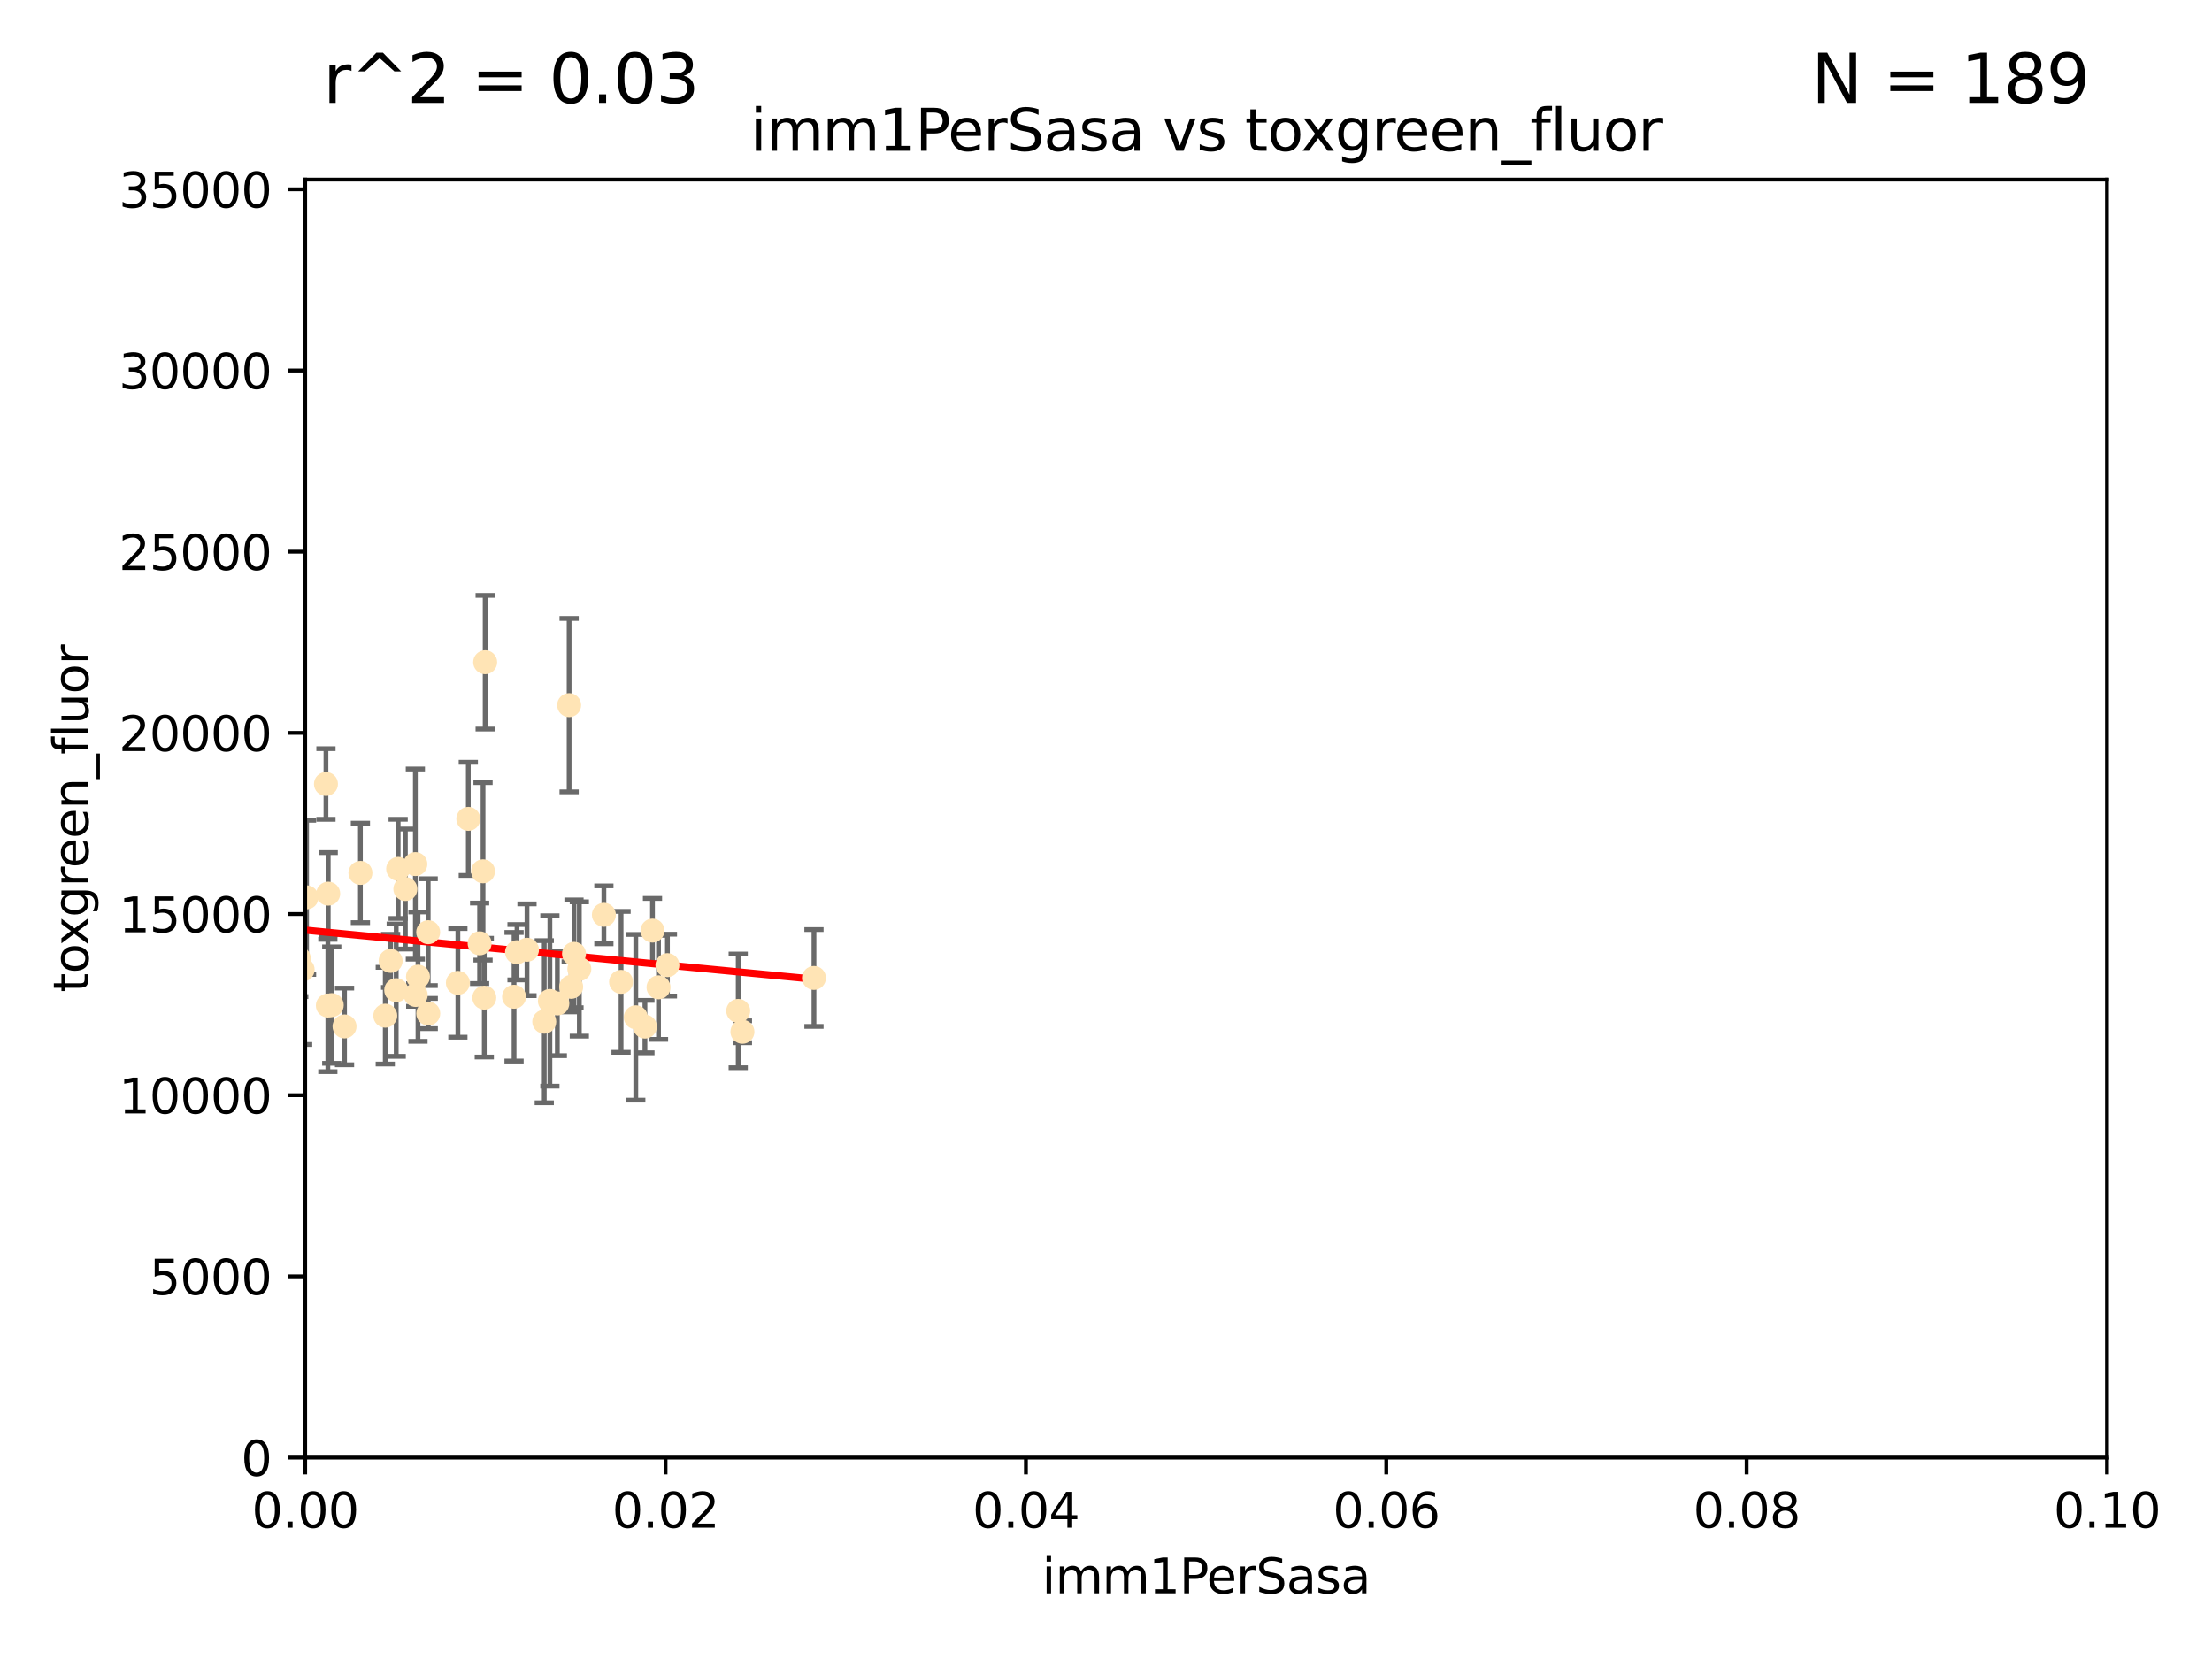 <?xml version="1.0" encoding="utf-8" standalone="no"?>
<!DOCTYPE svg PUBLIC "-//W3C//DTD SVG 1.1//EN"
  "http://www.w3.org/Graphics/SVG/1.1/DTD/svg11.dtd">
<svg xmlns:xlink="http://www.w3.org/1999/xlink" width="460.8pt" height="345.6pt" viewBox="0 0 460.8 345.6" xmlns="http://www.w3.org/2000/svg" version="1.1">
 <defs>
  <style type="text/css">*{stroke-linejoin: round; stroke-linecap: butt}</style>
 </defs>
 <g id="figure_1">
  <g id="patch_1">
   <path d="M 0 345.6 
L 460.8 345.6 
L 460.8 0 
L 0 0 
z
" style="fill: #ffffff"/>
  </g>
  <g id="axes_1">
   <g id="patch_2">
    <path d="M 63.571 303.64 
L 438.93 303.64 
L 438.93 37.411 
L 63.571 37.411 
z
" style="fill: #ffffff"/>
   </g>
   <g id="PathCollection_1">
    <defs>
     <path id="m3c401c4bf5" d="M 0 1.118 
C 0.297 1.118 0.581 1 0.791 0.791 
C 1 0.581 1.118 0.297 1.118 0 
C 1.118 -0.297 1 -0.581 0.791 -0.791 
C 0.581 -1 0.297 -1.118 0 -1.118 
C -0.297 -1.118 -0.581 -1 -0.791 -0.791 
C -1 -0.581 -1.118 -0.297 -1.118 0 
C -1.118 0.297 -1 0.581 -0.791 0.791 
C -0.581 1 -0.297 1.118 0 1.118 
z
" style="stroke: #ffe4b5"/>
    </defs>
    <g clip-path="url(#pcbbac64fc6)">
     <use xlink:href="#m3c401c4bf5" x="57.015" y="156.837" style="fill: #ffe4b5; stroke: #ffe4b5"/>
     <use xlink:href="#m3c401c4bf5" x="71.772" y="213.825" style="fill: #ffe4b5; stroke: #ffe4b5"/>
     <use xlink:href="#m3c401c4bf5" x="40.517" y="188.351" style="fill: #ffe4b5; stroke: #ffe4b5"/>
     <use xlink:href="#m3c401c4bf5" x="54.785" y="171.695" style="fill: #ffe4b5; stroke: #ffe4b5"/>
     <use xlink:href="#m3c401c4bf5" x="53.188" y="211.132" style="fill: #ffe4b5; stroke: #ffe4b5"/>
     <use xlink:href="#m3c401c4bf5" x="75.079" y="181.843" style="fill: #ffe4b5; stroke: #ffe4b5"/>
     <use xlink:href="#m3c401c4bf5" x="62.236" y="199.622" style="fill: #ffe4b5; stroke: #ffe4b5"/>
     <use xlink:href="#m3c401c4bf5" x="52.332" y="210.759" style="fill: #ffe4b5; stroke: #ffe4b5"/>
     <use xlink:href="#m3c401c4bf5" x="82.94" y="181.005" style="fill: #ffe4b5; stroke: #ffe4b5"/>
     <use xlink:href="#m3c401c4bf5" x="67.9" y="163.323" style="fill: #ffe4b5; stroke: #ffe4b5"/>
     <use xlink:href="#m3c401c4bf5" x="81.373" y="200.169" style="fill: #ffe4b5; stroke: #ffe4b5"/>
     <use xlink:href="#m3c401c4bf5" x="89.197" y="194.192" style="fill: #ffe4b5; stroke: #ffe4b5"/>
     <use xlink:href="#m3c401c4bf5" x="63.044" y="201.987" style="fill: #ffe4b5; stroke: #ffe4b5"/>
     <use xlink:href="#m3c401c4bf5" x="63.861" y="186.933" style="fill: #ffe4b5; stroke: #ffe4b5"/>
     <use xlink:href="#m3c401c4bf5" x="89.212" y="211.135" style="fill: #ffe4b5; stroke: #ffe4b5"/>
     <use xlink:href="#m3c401c4bf5" x="68.371" y="186.164" style="fill: #ffe4b5; stroke: #ffe4b5"/>
     <use xlink:href="#m3c401c4bf5" x="118.558" y="146.893" style="fill: #ffe4b5; stroke: #ffe4b5"/>
     <use xlink:href="#m3c401c4bf5" x="99.911" y="196.509" style="fill: #ffe4b5; stroke: #ffe4b5"/>
     <use xlink:href="#m3c401c4bf5" x="100.885" y="207.828" style="fill: #ffe4b5; stroke: #ffe4b5"/>
     <use xlink:href="#m3c401c4bf5" x="135.925" y="193.861" style="fill: #ffe4b5; stroke: #ffe4b5"/>
     <use xlink:href="#m3c401c4bf5" x="86.601" y="207.271" style="fill: #ffe4b5; stroke: #ffe4b5"/>
     <use xlink:href="#m3c401c4bf5" x="120.685" y="201.857" style="fill: #ffe4b5; stroke: #ffe4b5"/>
     <use xlink:href="#m3c401c4bf5" x="87.071" y="203.455" style="fill: #ffe4b5; stroke: #ffe4b5"/>
     <use xlink:href="#m3c401c4bf5" x="84.442" y="185.203" style="fill: #ffe4b5; stroke: #ffe4b5"/>
     <use xlink:href="#m3c401c4bf5" x="107.703" y="198.363" style="fill: #ffe4b5; stroke: #ffe4b5"/>
     <use xlink:href="#m3c401c4bf5" x="80.257" y="211.585" style="fill: #ffe4b5; stroke: #ffe4b5"/>
     <use xlink:href="#m3c401c4bf5" x="116.102" y="209.035" style="fill: #ffe4b5; stroke: #ffe4b5"/>
     <use xlink:href="#m3c401c4bf5" x="68.296" y="209.471" style="fill: #ffe4b5; stroke: #ffe4b5"/>
     <use xlink:href="#m3c401c4bf5" x="101.067" y="137.95" style="fill: #ffe4b5; stroke: #ffe4b5"/>
     <use xlink:href="#m3c401c4bf5" x="100.625" y="181.513" style="fill: #ffe4b5; stroke: #ffe4b5"/>
     <use xlink:href="#m3c401c4bf5" x="82.534" y="206.268" style="fill: #ffe4b5; stroke: #ffe4b5"/>
     <use xlink:href="#m3c401c4bf5" x="118.986" y="205.576" style="fill: #ffe4b5; stroke: #ffe4b5"/>
     <use xlink:href="#m3c401c4bf5" x="113.38" y="212.837" style="fill: #ffe4b5; stroke: #ffe4b5"/>
     <use xlink:href="#m3c401c4bf5" x="50.438" y="214.773" style="fill: #ffe4b5; stroke: #ffe4b5"/>
     <use xlink:href="#m3c401c4bf5" x="137.18" y="205.681" style="fill: #ffe4b5; stroke: #ffe4b5"/>
     <use xlink:href="#m3c401c4bf5" x="86.526" y="180.006" style="fill: #ffe4b5; stroke: #ffe4b5"/>
     <use xlink:href="#m3c401c4bf5" x="109.782" y="197.851" style="fill: #ffe4b5; stroke: #ffe4b5"/>
     <use xlink:href="#m3c401c4bf5" x="69.109" y="209.384" style="fill: #ffe4b5; stroke: #ffe4b5"/>
     <use xlink:href="#m3c401c4bf5" x="97.555" y="170.586" style="fill: #ffe4b5; stroke: #ffe4b5"/>
     <use xlink:href="#m3c401c4bf5" x="107.086" y="207.643" style="fill: #ffe4b5; stroke: #ffe4b5"/>
     <use xlink:href="#m3c401c4bf5" x="114.552" y="208.521" style="fill: #ffe4b5; stroke: #ffe4b5"/>
     <use xlink:href="#m3c401c4bf5" x="169.564" y="203.725" style="fill: #ffe4b5; stroke: #ffe4b5"/>
     <use xlink:href="#m3c401c4bf5" x="95.384" y="204.747" style="fill: #ffe4b5; stroke: #ffe4b5"/>
     <use xlink:href="#m3c401c4bf5" x="60.205" y="213.635" style="fill: #ffe4b5; stroke: #ffe4b5"/>
     <use xlink:href="#m3c401c4bf5" x="119.573" y="198.699" style="fill: #ffe4b5; stroke: #ffe4b5"/>
     <use xlink:href="#m3c401c4bf5" x="153.783" y="210.588" style="fill: #ffe4b5; stroke: #ffe4b5"/>
     <use xlink:href="#m3c401c4bf5" x="134.349" y="213.858" style="fill: #ffe4b5; stroke: #ffe4b5"/>
     <use xlink:href="#m3c401c4bf5" x="154.661" y="214.941" style="fill: #ffe4b5; stroke: #ffe4b5"/>
     <use xlink:href="#m3c401c4bf5" x="139.037" y="201.054" style="fill: #ffe4b5; stroke: #ffe4b5"/>
     <use xlink:href="#m3c401c4bf5" x="132.444" y="211.918" style="fill: #ffe4b5; stroke: #ffe4b5"/>
     <use xlink:href="#m3c401c4bf5" x="125.8" y="190.57" style="fill: #ffe4b5; stroke: #ffe4b5"/>
     <use xlink:href="#m3c401c4bf5" x="129.378" y="204.537" style="fill: #ffe4b5; stroke: #ffe4b5"/>
    </g>
   </g>
   <g id="matplotlib.axis_1">
    <g id="xtick_1">
     <g id="line2d_1">
      <defs>
       <path id="m9f01060f75" d="M 0 0 
L 0 3.5 
" style="stroke: #000000; stroke-width: 0.8"/>
      </defs>
      <g>
       <use xlink:href="#m9f01060f75" x="63.571" y="303.64" style="stroke: #000000; stroke-width: 0.8"/>
      </g>
     </g>
     <g id="text_1">
      <!-- 0.00 -->
      <g transform="translate(52.438 318.238)scale(0.1 -0.1)">
       <defs>
        <path id="DejaVuSans-30" d="M 2034 4250 
Q 1547 4250 1301 3770 
Q 1056 3291 1056 2328 
Q 1056 1369 1301 889 
Q 1547 409 2034 409 
Q 2525 409 2770 889 
Q 3016 1369 3016 2328 
Q 3016 3291 2770 3770 
Q 2525 4250 2034 4250 
z
M 2034 4750 
Q 2819 4750 3233 4129 
Q 3647 3509 3647 2328 
Q 3647 1150 3233 529 
Q 2819 -91 2034 -91 
Q 1250 -91 836 529 
Q 422 1150 422 2328 
Q 422 3509 836 4129 
Q 1250 4750 2034 4750 
z
" transform="scale(0.016)"/>
        <path id="DejaVuSans-2e" d="M 684 794 
L 1344 794 
L 1344 0 
L 684 0 
L 684 794 
z
" transform="scale(0.016)"/>
       </defs>
       <use xlink:href="#DejaVuSans-30"/>
       <use xlink:href="#DejaVuSans-2e" x="63.623"/>
       <use xlink:href="#DejaVuSans-30" x="95.41"/>
       <use xlink:href="#DejaVuSans-30" x="159.033"/>
      </g>
     </g>
    </g>
    <g id="xtick_2">
     <g id="line2d_2">
      <g>
       <use xlink:href="#m9f01060f75" x="138.643" y="303.64" style="stroke: #000000; stroke-width: 0.8"/>
      </g>
     </g>
     <g id="text_2">
      <!-- 0.02 -->
      <g transform="translate(127.51 318.238)scale(0.1 -0.1)">
       <defs>
        <path id="DejaVuSans-32" d="M 1228 531 
L 3431 531 
L 3431 0 
L 469 0 
L 469 531 
Q 828 903 1448 1529 
Q 2069 2156 2228 2338 
Q 2531 2678 2651 2914 
Q 2772 3150 2772 3378 
Q 2772 3750 2511 3984 
Q 2250 4219 1831 4219 
Q 1534 4219 1204 4116 
Q 875 4013 500 3803 
L 500 4441 
Q 881 4594 1212 4672 
Q 1544 4750 1819 4750 
Q 2544 4750 2975 4387 
Q 3406 4025 3406 3419 
Q 3406 3131 3298 2873 
Q 3191 2616 2906 2266 
Q 2828 2175 2409 1742 
Q 1991 1309 1228 531 
z
" transform="scale(0.016)"/>
       </defs>
       <use xlink:href="#DejaVuSans-30"/>
       <use xlink:href="#DejaVuSans-2e" x="63.623"/>
       <use xlink:href="#DejaVuSans-30" x="95.41"/>
       <use xlink:href="#DejaVuSans-32" x="159.033"/>
      </g>
     </g>
    </g>
    <g id="xtick_3">
     <g id="line2d_3">
      <g>
       <use xlink:href="#m9f01060f75" x="213.715" y="303.64" style="stroke: #000000; stroke-width: 0.8"/>
      </g>
     </g>
     <g id="text_3">
      <!-- 0.04 -->
      <g transform="translate(202.582 318.238)scale(0.1 -0.1)">
       <defs>
        <path id="DejaVuSans-34" d="M 2419 4116 
L 825 1625 
L 2419 1625 
L 2419 4116 
z
M 2253 4666 
L 3047 4666 
L 3047 1625 
L 3713 1625 
L 3713 1100 
L 3047 1100 
L 3047 0 
L 2419 0 
L 2419 1100 
L 313 1100 
L 313 1709 
L 2253 4666 
z
" transform="scale(0.016)"/>
       </defs>
       <use xlink:href="#DejaVuSans-30"/>
       <use xlink:href="#DejaVuSans-2e" x="63.623"/>
       <use xlink:href="#DejaVuSans-30" x="95.41"/>
       <use xlink:href="#DejaVuSans-34" x="159.033"/>
      </g>
     </g>
    </g>
    <g id="xtick_4">
     <g id="line2d_4">
      <g>
       <use xlink:href="#m9f01060f75" x="288.786" y="303.64" style="stroke: #000000; stroke-width: 0.8"/>
      </g>
     </g>
     <g id="text_4">
      <!-- 0.06 -->
      <g transform="translate(277.654 318.238)scale(0.1 -0.1)">
       <defs>
        <path id="DejaVuSans-36" d="M 2113 2584 
Q 1688 2584 1439 2293 
Q 1191 2003 1191 1497 
Q 1191 994 1439 701 
Q 1688 409 2113 409 
Q 2538 409 2786 701 
Q 3034 994 3034 1497 
Q 3034 2003 2786 2293 
Q 2538 2584 2113 2584 
z
M 3366 4563 
L 3366 3988 
Q 3128 4100 2886 4159 
Q 2644 4219 2406 4219 
Q 1781 4219 1451 3797 
Q 1122 3375 1075 2522 
Q 1259 2794 1537 2939 
Q 1816 3084 2150 3084 
Q 2853 3084 3261 2657 
Q 3669 2231 3669 1497 
Q 3669 778 3244 343 
Q 2819 -91 2113 -91 
Q 1303 -91 875 529 
Q 447 1150 447 2328 
Q 447 3434 972 4092 
Q 1497 4750 2381 4750 
Q 2619 4750 2861 4703 
Q 3103 4656 3366 4563 
z
" transform="scale(0.016)"/>
       </defs>
       <use xlink:href="#DejaVuSans-30"/>
       <use xlink:href="#DejaVuSans-2e" x="63.623"/>
       <use xlink:href="#DejaVuSans-30" x="95.41"/>
       <use xlink:href="#DejaVuSans-36" x="159.033"/>
      </g>
     </g>
    </g>
    <g id="xtick_5">
     <g id="line2d_5">
      <g>
       <use xlink:href="#m9f01060f75" x="363.858" y="303.64" style="stroke: #000000; stroke-width: 0.8"/>
      </g>
     </g>
     <g id="text_5">
      <!-- 0.08 -->
      <g transform="translate(352.725 318.238)scale(0.1 -0.1)">
       <defs>
        <path id="DejaVuSans-38" d="M 2034 2216 
Q 1584 2216 1326 1975 
Q 1069 1734 1069 1313 
Q 1069 891 1326 650 
Q 1584 409 2034 409 
Q 2484 409 2743 651 
Q 3003 894 3003 1313 
Q 3003 1734 2745 1975 
Q 2488 2216 2034 2216 
z
M 1403 2484 
Q 997 2584 770 2862 
Q 544 3141 544 3541 
Q 544 4100 942 4425 
Q 1341 4750 2034 4750 
Q 2731 4750 3128 4425 
Q 3525 4100 3525 3541 
Q 3525 3141 3298 2862 
Q 3072 2584 2669 2484 
Q 3125 2378 3379 2068 
Q 3634 1759 3634 1313 
Q 3634 634 3220 271 
Q 2806 -91 2034 -91 
Q 1263 -91 848 271 
Q 434 634 434 1313 
Q 434 1759 690 2068 
Q 947 2378 1403 2484 
z
M 1172 3481 
Q 1172 3119 1398 2916 
Q 1625 2713 2034 2713 
Q 2441 2713 2670 2916 
Q 2900 3119 2900 3481 
Q 2900 3844 2670 4047 
Q 2441 4250 2034 4250 
Q 1625 4250 1398 4047 
Q 1172 3844 1172 3481 
z
" transform="scale(0.016)"/>
       </defs>
       <use xlink:href="#DejaVuSans-30"/>
       <use xlink:href="#DejaVuSans-2e" x="63.623"/>
       <use xlink:href="#DejaVuSans-30" x="95.41"/>
       <use xlink:href="#DejaVuSans-38" x="159.033"/>
      </g>
     </g>
    </g>
    <g id="xtick_6">
     <g id="line2d_6">
      <g>
       <use xlink:href="#m9f01060f75" x="438.93" y="303.64" style="stroke: #000000; stroke-width: 0.8"/>
      </g>
     </g>
     <g id="text_6">
      <!-- 0.10 -->
      <g transform="translate(427.797 318.238)scale(0.1 -0.1)">
       <defs>
        <path id="DejaVuSans-31" d="M 794 531 
L 1825 531 
L 1825 4091 
L 703 3866 
L 703 4441 
L 1819 4666 
L 2450 4666 
L 2450 531 
L 3481 531 
L 3481 0 
L 794 0 
L 794 531 
z
" transform="scale(0.016)"/>
       </defs>
       <use xlink:href="#DejaVuSans-30"/>
       <use xlink:href="#DejaVuSans-2e" x="63.623"/>
       <use xlink:href="#DejaVuSans-31" x="95.41"/>
       <use xlink:href="#DejaVuSans-30" x="159.033"/>
      </g>
     </g>
    </g>
    <g id="text_7">
     <!-- imm1PerSasa -->
     <g transform="translate(217.067 331.917)scale(0.1 -0.1)">
      <defs>
       <path id="DejaVuSans-69" d="M 603 3500 
L 1178 3500 
L 1178 0 
L 603 0 
L 603 3500 
z
M 603 4863 
L 1178 4863 
L 1178 4134 
L 603 4134 
L 603 4863 
z
" transform="scale(0.016)"/>
       <path id="DejaVuSans-6d" d="M 3328 2828 
Q 3544 3216 3844 3400 
Q 4144 3584 4550 3584 
Q 5097 3584 5394 3201 
Q 5691 2819 5691 2113 
L 5691 0 
L 5113 0 
L 5113 2094 
Q 5113 2597 4934 2840 
Q 4756 3084 4391 3084 
Q 3944 3084 3684 2787 
Q 3425 2491 3425 1978 
L 3425 0 
L 2847 0 
L 2847 2094 
Q 2847 2600 2669 2842 
Q 2491 3084 2119 3084 
Q 1678 3084 1418 2786 
Q 1159 2488 1159 1978 
L 1159 0 
L 581 0 
L 581 3500 
L 1159 3500 
L 1159 2956 
Q 1356 3278 1631 3431 
Q 1906 3584 2284 3584 
Q 2666 3584 2933 3390 
Q 3200 3197 3328 2828 
z
" transform="scale(0.016)"/>
       <path id="DejaVuSans-50" d="M 1259 4147 
L 1259 2394 
L 2053 2394 
Q 2494 2394 2734 2622 
Q 2975 2850 2975 3272 
Q 2975 3691 2734 3919 
Q 2494 4147 2053 4147 
L 1259 4147 
z
M 628 4666 
L 2053 4666 
Q 2838 4666 3239 4311 
Q 3641 3956 3641 3272 
Q 3641 2581 3239 2228 
Q 2838 1875 2053 1875 
L 1259 1875 
L 1259 0 
L 628 0 
L 628 4666 
z
" transform="scale(0.016)"/>
       <path id="DejaVuSans-65" d="M 3597 1894 
L 3597 1613 
L 953 1613 
Q 991 1019 1311 708 
Q 1631 397 2203 397 
Q 2534 397 2845 478 
Q 3156 559 3463 722 
L 3463 178 
Q 3153 47 2828 -22 
Q 2503 -91 2169 -91 
Q 1331 -91 842 396 
Q 353 884 353 1716 
Q 353 2575 817 3079 
Q 1281 3584 2069 3584 
Q 2775 3584 3186 3129 
Q 3597 2675 3597 1894 
z
M 3022 2063 
Q 3016 2534 2758 2815 
Q 2500 3097 2075 3097 
Q 1594 3097 1305 2825 
Q 1016 2553 972 2059 
L 3022 2063 
z
" transform="scale(0.016)"/>
       <path id="DejaVuSans-72" d="M 2631 2963 
Q 2534 3019 2420 3045 
Q 2306 3072 2169 3072 
Q 1681 3072 1420 2755 
Q 1159 2438 1159 1844 
L 1159 0 
L 581 0 
L 581 3500 
L 1159 3500 
L 1159 2956 
Q 1341 3275 1631 3429 
Q 1922 3584 2338 3584 
Q 2397 3584 2469 3576 
Q 2541 3569 2628 3553 
L 2631 2963 
z
" transform="scale(0.016)"/>
       <path id="DejaVuSans-53" d="M 3425 4513 
L 3425 3897 
Q 3066 4069 2747 4153 
Q 2428 4238 2131 4238 
Q 1616 4238 1336 4038 
Q 1056 3838 1056 3469 
Q 1056 3159 1242 3001 
Q 1428 2844 1947 2747 
L 2328 2669 
Q 3034 2534 3370 2195 
Q 3706 1856 3706 1288 
Q 3706 609 3251 259 
Q 2797 -91 1919 -91 
Q 1588 -91 1214 -16 
Q 841 59 441 206 
L 441 856 
Q 825 641 1194 531 
Q 1563 422 1919 422 
Q 2459 422 2753 634 
Q 3047 847 3047 1241 
Q 3047 1584 2836 1778 
Q 2625 1972 2144 2069 
L 1759 2144 
Q 1053 2284 737 2584 
Q 422 2884 422 3419 
Q 422 4038 858 4394 
Q 1294 4750 2059 4750 
Q 2388 4750 2728 4690 
Q 3069 4631 3425 4513 
z
" transform="scale(0.016)"/>
       <path id="DejaVuSans-61" d="M 2194 1759 
Q 1497 1759 1228 1600 
Q 959 1441 959 1056 
Q 959 750 1161 570 
Q 1363 391 1709 391 
Q 2188 391 2477 730 
Q 2766 1069 2766 1631 
L 2766 1759 
L 2194 1759 
z
M 3341 1997 
L 3341 0 
L 2766 0 
L 2766 531 
Q 2569 213 2275 61 
Q 1981 -91 1556 -91 
Q 1019 -91 701 211 
Q 384 513 384 1019 
Q 384 1609 779 1909 
Q 1175 2209 1959 2209 
L 2766 2209 
L 2766 2266 
Q 2766 2663 2505 2880 
Q 2244 3097 1772 3097 
Q 1472 3097 1187 3025 
Q 903 2953 641 2809 
L 641 3341 
Q 956 3463 1253 3523 
Q 1550 3584 1831 3584 
Q 2591 3584 2966 3190 
Q 3341 2797 3341 1997 
z
" transform="scale(0.016)"/>
       <path id="DejaVuSans-73" d="M 2834 3397 
L 2834 2853 
Q 2591 2978 2328 3040 
Q 2066 3103 1784 3103 
Q 1356 3103 1142 2972 
Q 928 2841 928 2578 
Q 928 2378 1081 2264 
Q 1234 2150 1697 2047 
L 1894 2003 
Q 2506 1872 2764 1633 
Q 3022 1394 3022 966 
Q 3022 478 2636 193 
Q 2250 -91 1575 -91 
Q 1294 -91 989 -36 
Q 684 19 347 128 
L 347 722 
Q 666 556 975 473 
Q 1284 391 1588 391 
Q 1994 391 2212 530 
Q 2431 669 2431 922 
Q 2431 1156 2273 1281 
Q 2116 1406 1581 1522 
L 1381 1569 
Q 847 1681 609 1914 
Q 372 2147 372 2553 
Q 372 3047 722 3315 
Q 1072 3584 1716 3584 
Q 2034 3584 2315 3537 
Q 2597 3491 2834 3397 
z
" transform="scale(0.016)"/>
      </defs>
      <use xlink:href="#DejaVuSans-69"/>
      <use xlink:href="#DejaVuSans-6d" x="27.783"/>
      <use xlink:href="#DejaVuSans-6d" x="125.195"/>
      <use xlink:href="#DejaVuSans-31" x="222.607"/>
      <use xlink:href="#DejaVuSans-50" x="286.23"/>
      <use xlink:href="#DejaVuSans-65" x="342.908"/>
      <use xlink:href="#DejaVuSans-72" x="404.432"/>
      <use xlink:href="#DejaVuSans-53" x="445.545"/>
      <use xlink:href="#DejaVuSans-61" x="509.021"/>
      <use xlink:href="#DejaVuSans-73" x="570.301"/>
      <use xlink:href="#DejaVuSans-61" x="622.4"/>
     </g>
    </g>
   </g>
   <g id="matplotlib.axis_2">
    <g id="ytick_1">
     <g id="line2d_7">
      <defs>
       <path id="mb81a5c96d2" d="M 0 0 
L -3.5 0 
" style="stroke: #000000; stroke-width: 0.8"/>
      </defs>
      <g>
       <use xlink:href="#mb81a5c96d2" x="63.571" y="303.64" style="stroke: #000000; stroke-width: 0.8"/>
      </g>
     </g>
     <g id="text_8">
      <!-- 0 -->
      <g transform="translate(50.209 307.439)scale(0.1 -0.1)">
       <use xlink:href="#DejaVuSans-30"/>
      </g>
     </g>
    </g>
    <g id="ytick_2">
     <g id="line2d_8">
      <g>
       <use xlink:href="#mb81a5c96d2" x="63.571" y="265.897" style="stroke: #000000; stroke-width: 0.8"/>
      </g>
     </g>
     <g id="text_9">
      <!-- 5000 -->
      <g transform="translate(31.121 269.696)scale(0.1 -0.1)">
       <defs>
        <path id="DejaVuSans-35" d="M 691 4666 
L 3169 4666 
L 3169 4134 
L 1269 4134 
L 1269 2991 
Q 1406 3038 1543 3061 
Q 1681 3084 1819 3084 
Q 2600 3084 3056 2656 
Q 3513 2228 3513 1497 
Q 3513 744 3044 326 
Q 2575 -91 1722 -91 
Q 1428 -91 1123 -41 
Q 819 9 494 109 
L 494 744 
Q 775 591 1075 516 
Q 1375 441 1709 441 
Q 2250 441 2565 725 
Q 2881 1009 2881 1497 
Q 2881 1984 2565 2268 
Q 2250 2553 1709 2553 
Q 1456 2553 1204 2497 
Q 953 2441 691 2322 
L 691 4666 
z
" transform="scale(0.016)"/>
       </defs>
       <use xlink:href="#DejaVuSans-35"/>
       <use xlink:href="#DejaVuSans-30" x="63.623"/>
       <use xlink:href="#DejaVuSans-30" x="127.246"/>
       <use xlink:href="#DejaVuSans-30" x="190.869"/>
      </g>
     </g>
    </g>
    <g id="ytick_3">
     <g id="line2d_9">
      <g>
       <use xlink:href="#mb81a5c96d2" x="63.571" y="228.154" style="stroke: #000000; stroke-width: 0.8"/>
      </g>
     </g>
     <g id="text_10">
      <!-- 10000 -->
      <g transform="translate(24.759 231.953)scale(0.1 -0.1)">
       <use xlink:href="#DejaVuSans-31"/>
       <use xlink:href="#DejaVuSans-30" x="63.623"/>
       <use xlink:href="#DejaVuSans-30" x="127.246"/>
       <use xlink:href="#DejaVuSans-30" x="190.869"/>
       <use xlink:href="#DejaVuSans-30" x="254.492"/>
      </g>
     </g>
    </g>
    <g id="ytick_4">
     <g id="line2d_10">
      <g>
       <use xlink:href="#mb81a5c96d2" x="63.571" y="190.411" style="stroke: #000000; stroke-width: 0.8"/>
      </g>
     </g>
     <g id="text_11">
      <!-- 15000 -->
      <g transform="translate(24.759 194.21)scale(0.1 -0.1)">
       <use xlink:href="#DejaVuSans-31"/>
       <use xlink:href="#DejaVuSans-35" x="63.623"/>
       <use xlink:href="#DejaVuSans-30" x="127.246"/>
       <use xlink:href="#DejaVuSans-30" x="190.869"/>
       <use xlink:href="#DejaVuSans-30" x="254.492"/>
      </g>
     </g>
    </g>
    <g id="ytick_5">
     <g id="line2d_11">
      <g>
       <use xlink:href="#mb81a5c96d2" x="63.571" y="152.668" style="stroke: #000000; stroke-width: 0.8"/>
      </g>
     </g>
     <g id="text_12">
      <!-- 20000 -->
      <g transform="translate(24.759 156.467)scale(0.1 -0.1)">
       <use xlink:href="#DejaVuSans-32"/>
       <use xlink:href="#DejaVuSans-30" x="63.623"/>
       <use xlink:href="#DejaVuSans-30" x="127.246"/>
       <use xlink:href="#DejaVuSans-30" x="190.869"/>
       <use xlink:href="#DejaVuSans-30" x="254.492"/>
      </g>
     </g>
    </g>
    <g id="ytick_6">
     <g id="line2d_12">
      <g>
       <use xlink:href="#mb81a5c96d2" x="63.571" y="114.925" style="stroke: #000000; stroke-width: 0.8"/>
      </g>
     </g>
     <g id="text_13">
      <!-- 25000 -->
      <g transform="translate(24.759 118.724)scale(0.1 -0.1)">
       <use xlink:href="#DejaVuSans-32"/>
       <use xlink:href="#DejaVuSans-35" x="63.623"/>
       <use xlink:href="#DejaVuSans-30" x="127.246"/>
       <use xlink:href="#DejaVuSans-30" x="190.869"/>
       <use xlink:href="#DejaVuSans-30" x="254.492"/>
      </g>
     </g>
    </g>
    <g id="ytick_7">
     <g id="line2d_13">
      <g>
       <use xlink:href="#mb81a5c96d2" x="63.571" y="77.181" style="stroke: #000000; stroke-width: 0.8"/>
      </g>
     </g>
     <g id="text_14">
      <!-- 30000 -->
      <g transform="translate(24.759 80.981)scale(0.1 -0.1)">
       <defs>
        <path id="DejaVuSans-33" d="M 2597 2516 
Q 3050 2419 3304 2112 
Q 3559 1806 3559 1356 
Q 3559 666 3084 287 
Q 2609 -91 1734 -91 
Q 1441 -91 1130 -33 
Q 819 25 488 141 
L 488 750 
Q 750 597 1062 519 
Q 1375 441 1716 441 
Q 2309 441 2620 675 
Q 2931 909 2931 1356 
Q 2931 1769 2642 2001 
Q 2353 2234 1838 2234 
L 1294 2234 
L 1294 2753 
L 1863 2753 
Q 2328 2753 2575 2939 
Q 2822 3125 2822 3475 
Q 2822 3834 2567 4026 
Q 2313 4219 1838 4219 
Q 1578 4219 1281 4162 
Q 984 4106 628 3988 
L 628 4550 
Q 988 4650 1302 4700 
Q 1616 4750 1894 4750 
Q 2613 4750 3031 4423 
Q 3450 4097 3450 3541 
Q 3450 3153 3228 2886 
Q 3006 2619 2597 2516 
z
" transform="scale(0.016)"/>
       </defs>
       <use xlink:href="#DejaVuSans-33"/>
       <use xlink:href="#DejaVuSans-30" x="63.623"/>
       <use xlink:href="#DejaVuSans-30" x="127.246"/>
       <use xlink:href="#DejaVuSans-30" x="190.869"/>
       <use xlink:href="#DejaVuSans-30" x="254.492"/>
      </g>
     </g>
    </g>
    <g id="ytick_8">
     <g id="line2d_14">
      <g>
       <use xlink:href="#mb81a5c96d2" x="63.571" y="39.438" style="stroke: #000000; stroke-width: 0.8"/>
      </g>
     </g>
     <g id="text_15">
      <!-- 35000 -->
      <g transform="translate(24.759 43.238)scale(0.1 -0.1)">
       <use xlink:href="#DejaVuSans-33"/>
       <use xlink:href="#DejaVuSans-35" x="63.623"/>
       <use xlink:href="#DejaVuSans-30" x="127.246"/>
       <use xlink:href="#DejaVuSans-30" x="190.869"/>
       <use xlink:href="#DejaVuSans-30" x="254.492"/>
      </g>
     </g>
    </g>
    <g id="text_16">
     <!-- toxgreen_fluor -->
     <g transform="translate(18.401 206.72)rotate(-90)scale(0.1 -0.1)">
      <defs>
       <path id="DejaVuSans-74" d="M 1172 4494 
L 1172 3500 
L 2356 3500 
L 2356 3053 
L 1172 3053 
L 1172 1153 
Q 1172 725 1289 603 
Q 1406 481 1766 481 
L 2356 481 
L 2356 0 
L 1766 0 
Q 1100 0 847 248 
Q 594 497 594 1153 
L 594 3053 
L 172 3053 
L 172 3500 
L 594 3500 
L 594 4494 
L 1172 4494 
z
" transform="scale(0.016)"/>
       <path id="DejaVuSans-6f" d="M 1959 3097 
Q 1497 3097 1228 2736 
Q 959 2375 959 1747 
Q 959 1119 1226 758 
Q 1494 397 1959 397 
Q 2419 397 2687 759 
Q 2956 1122 2956 1747 
Q 2956 2369 2687 2733 
Q 2419 3097 1959 3097 
z
M 1959 3584 
Q 2709 3584 3137 3096 
Q 3566 2609 3566 1747 
Q 3566 888 3137 398 
Q 2709 -91 1959 -91 
Q 1206 -91 779 398 
Q 353 888 353 1747 
Q 353 2609 779 3096 
Q 1206 3584 1959 3584 
z
" transform="scale(0.016)"/>
       <path id="DejaVuSans-78" d="M 3513 3500 
L 2247 1797 
L 3578 0 
L 2900 0 
L 1881 1375 
L 863 0 
L 184 0 
L 1544 1831 
L 300 3500 
L 978 3500 
L 1906 2253 
L 2834 3500 
L 3513 3500 
z
" transform="scale(0.016)"/>
       <path id="DejaVuSans-67" d="M 2906 1791 
Q 2906 2416 2648 2759 
Q 2391 3103 1925 3103 
Q 1463 3103 1205 2759 
Q 947 2416 947 1791 
Q 947 1169 1205 825 
Q 1463 481 1925 481 
Q 2391 481 2648 825 
Q 2906 1169 2906 1791 
z
M 3481 434 
Q 3481 -459 3084 -895 
Q 2688 -1331 1869 -1331 
Q 1566 -1331 1297 -1286 
Q 1028 -1241 775 -1147 
L 775 -588 
Q 1028 -725 1275 -790 
Q 1522 -856 1778 -856 
Q 2344 -856 2625 -561 
Q 2906 -266 2906 331 
L 2906 616 
Q 2728 306 2450 153 
Q 2172 0 1784 0 
Q 1141 0 747 490 
Q 353 981 353 1791 
Q 353 2603 747 3093 
Q 1141 3584 1784 3584 
Q 2172 3584 2450 3431 
Q 2728 3278 2906 2969 
L 2906 3500 
L 3481 3500 
L 3481 434 
z
" transform="scale(0.016)"/>
       <path id="DejaVuSans-6e" d="M 3513 2113 
L 3513 0 
L 2938 0 
L 2938 2094 
Q 2938 2591 2744 2837 
Q 2550 3084 2163 3084 
Q 1697 3084 1428 2787 
Q 1159 2491 1159 1978 
L 1159 0 
L 581 0 
L 581 3500 
L 1159 3500 
L 1159 2956 
Q 1366 3272 1645 3428 
Q 1925 3584 2291 3584 
Q 2894 3584 3203 3211 
Q 3513 2838 3513 2113 
z
" transform="scale(0.016)"/>
       <path id="DejaVuSans-5f" d="M 3263 -1063 
L 3263 -1509 
L -63 -1509 
L -63 -1063 
L 3263 -1063 
z
" transform="scale(0.016)"/>
       <path id="DejaVuSans-66" d="M 2375 4863 
L 2375 4384 
L 1825 4384 
Q 1516 4384 1395 4259 
Q 1275 4134 1275 3809 
L 1275 3500 
L 2222 3500 
L 2222 3053 
L 1275 3053 
L 1275 0 
L 697 0 
L 697 3053 
L 147 3053 
L 147 3500 
L 697 3500 
L 697 3744 
Q 697 4328 969 4595 
Q 1241 4863 1831 4863 
L 2375 4863 
z
" transform="scale(0.016)"/>
       <path id="DejaVuSans-6c" d="M 603 4863 
L 1178 4863 
L 1178 0 
L 603 0 
L 603 4863 
z
" transform="scale(0.016)"/>
       <path id="DejaVuSans-75" d="M 544 1381 
L 544 3500 
L 1119 3500 
L 1119 1403 
Q 1119 906 1312 657 
Q 1506 409 1894 409 
Q 2359 409 2629 706 
Q 2900 1003 2900 1516 
L 2900 3500 
L 3475 3500 
L 3475 0 
L 2900 0 
L 2900 538 
Q 2691 219 2414 64 
Q 2138 -91 1772 -91 
Q 1169 -91 856 284 
Q 544 659 544 1381 
z
M 1991 3584 
L 1991 3584 
z
" transform="scale(0.016)"/>
      </defs>
      <use xlink:href="#DejaVuSans-74"/>
      <use xlink:href="#DejaVuSans-6f" x="39.209"/>
      <use xlink:href="#DejaVuSans-78" x="97.266"/>
      <use xlink:href="#DejaVuSans-67" x="156.445"/>
      <use xlink:href="#DejaVuSans-72" x="219.922"/>
      <use xlink:href="#DejaVuSans-65" x="258.785"/>
      <use xlink:href="#DejaVuSans-65" x="320.309"/>
      <use xlink:href="#DejaVuSans-6e" x="381.832"/>
      <use xlink:href="#DejaVuSans-5f" x="445.211"/>
      <use xlink:href="#DejaVuSans-66" x="495.211"/>
      <use xlink:href="#DejaVuSans-6c" x="530.416"/>
      <use xlink:href="#DejaVuSans-75" x="558.199"/>
      <use xlink:href="#DejaVuSans-6f" x="621.578"/>
      <use xlink:href="#DejaVuSans-72" x="682.76"/>
     </g>
    </g>
   </g>
   <g id="LineCollection_1">
    <path d="M 57.015 169.082 
L 57.015 144.592 
" clip-path="url(#pcbbac64fc6)" style="fill: none; stroke: #696969"/>
    <path d="M 71.772 221.812 
L 71.772 205.839 
" clip-path="url(#pcbbac64fc6)" style="fill: none; stroke: #696969"/>
    <path d="M 40.517 196.752 
L 40.517 179.949 
" clip-path="url(#pcbbac64fc6)" style="fill: none; stroke: #696969"/>
    <path d="M 54.785 184.238 
L 54.785 159.153 
" clip-path="url(#pcbbac64fc6)" style="fill: none; stroke: #696969"/>
    <path d="M 53.188 222.176 
L 53.188 200.087 
" clip-path="url(#pcbbac64fc6)" style="fill: none; stroke: #696969"/>
    <path d="M 75.079 192.201 
L 75.079 171.484 
" clip-path="url(#pcbbac64fc6)" style="fill: none; stroke: #696969"/>
    <path d="M 62.236 207.604 
L 62.236 191.64 
" clip-path="url(#pcbbac64fc6)" style="fill: none; stroke: #696969"/>
    <path d="M 52.332 228.761 
L 52.332 192.757 
" clip-path="url(#pcbbac64fc6)" style="fill: none; stroke: #696969"/>
    <path d="M 82.94 191.334 
L 82.94 170.675 
" clip-path="url(#pcbbac64fc6)" style="fill: none; stroke: #696969"/>
    <path d="M 67.9 170.679 
L 67.9 155.967 
" clip-path="url(#pcbbac64fc6)" style="fill: none; stroke: #696969"/>
    <path d="M 81.373 205.695 
L 81.373 194.642 
" clip-path="url(#pcbbac64fc6)" style="fill: none; stroke: #696969"/>
    <path d="M 89.197 205.318 
L 89.197 183.065 
" clip-path="url(#pcbbac64fc6)" style="fill: none; stroke: #696969"/>
    <path d="M 63.044 217.58 
L 63.044 186.394 
" clip-path="url(#pcbbac64fc6)" style="fill: none; stroke: #696969"/>
    <path d="M 63.861 202.987 
L 63.861 170.879 
" clip-path="url(#pcbbac64fc6)" style="fill: none; stroke: #696969"/>
    <path d="M 89.212 214.284 
L 89.212 207.986 
" clip-path="url(#pcbbac64fc6)" style="fill: none; stroke: #696969"/>
    <path d="M 68.371 194.716 
L 68.371 177.611 
" clip-path="url(#pcbbac64fc6)" style="fill: none; stroke: #696969"/>
    <path d="M 118.558 164.958 
L 118.558 128.828 
" clip-path="url(#pcbbac64fc6)" style="fill: none; stroke: #696969"/>
    <path d="M 99.911 204.892 
L 99.911 188.125 
" clip-path="url(#pcbbac64fc6)" style="fill: none; stroke: #696969"/>
    <path d="M 100.885 220.196 
L 100.885 195.46 
" clip-path="url(#pcbbac64fc6)" style="fill: none; stroke: #696969"/>
    <path d="M 135.925 200.564 
L 135.925 187.157 
" clip-path="url(#pcbbac64fc6)" style="fill: none; stroke: #696969"/>
    <path d="M 86.601 209.631 
L 86.601 204.91 
" clip-path="url(#pcbbac64fc6)" style="fill: none; stroke: #696969"/>
    <path d="M 120.685 215.842 
L 120.685 187.872 
" clip-path="url(#pcbbac64fc6)" style="fill: none; stroke: #696969"/>
    <path d="M 87.071 216.927 
L 87.071 189.982 
" clip-path="url(#pcbbac64fc6)" style="fill: none; stroke: #696969"/>
    <path d="M 84.442 197.701 
L 84.442 172.706 
" clip-path="url(#pcbbac64fc6)" style="fill: none; stroke: #696969"/>
    <path d="M 107.703 204.127 
L 107.703 192.599 
" clip-path="url(#pcbbac64fc6)" style="fill: none; stroke: #696969"/>
    <path d="M 80.257 221.66 
L 80.257 201.509 
" clip-path="url(#pcbbac64fc6)" style="fill: none; stroke: #696969"/>
    <path d="M 116.102 219.918 
L 116.102 198.152 
" clip-path="url(#pcbbac64fc6)" style="fill: none; stroke: #696969"/>
    <path d="M 68.296 223.257 
L 68.296 195.684 
" clip-path="url(#pcbbac64fc6)" style="fill: none; stroke: #696969"/>
    <path d="M 101.067 151.873 
L 101.067 124.028 
" clip-path="url(#pcbbac64fc6)" style="fill: none; stroke: #696969"/>
    <path d="M 100.625 200.002 
L 100.625 163.024 
" clip-path="url(#pcbbac64fc6)" style="fill: none; stroke: #696969"/>
    <path d="M 82.534 220.052 
L 82.534 192.484 
" clip-path="url(#pcbbac64fc6)" style="fill: none; stroke: #696969"/>
    <path d="M 118.986 210.796 
L 118.986 200.356 
" clip-path="url(#pcbbac64fc6)" style="fill: none; stroke: #696969"/>
    <path d="M 113.38 229.727 
L 113.38 195.947 
" clip-path="url(#pcbbac64fc6)" style="fill: none; stroke: #696969"/>
    <path d="M 50.438 227.262 
L 50.438 202.285 
" clip-path="url(#pcbbac64fc6)" style="fill: none; stroke: #696969"/>
    <path d="M 137.18 216.521 
L 137.18 194.84 
" clip-path="url(#pcbbac64fc6)" style="fill: none; stroke: #696969"/>
    <path d="M 86.526 199.813 
L 86.526 160.2 
" clip-path="url(#pcbbac64fc6)" style="fill: none; stroke: #696969"/>
    <path d="M 109.782 207.408 
L 109.782 188.295 
" clip-path="url(#pcbbac64fc6)" style="fill: none; stroke: #696969"/>
    <path d="M 69.109 221.511 
L 69.109 197.258 
" clip-path="url(#pcbbac64fc6)" style="fill: none; stroke: #696969"/>
    <path d="M 97.555 182.373 
L 97.555 158.798 
" clip-path="url(#pcbbac64fc6)" style="fill: none; stroke: #696969"/>
    <path d="M 107.086 221.037 
L 107.086 194.249 
" clip-path="url(#pcbbac64fc6)" style="fill: none; stroke: #696969"/>
    <path d="M 114.552 226.268 
L 114.552 190.773 
" clip-path="url(#pcbbac64fc6)" style="fill: none; stroke: #696969"/>
    <path d="M 169.564 213.814 
L 169.564 193.637 
" clip-path="url(#pcbbac64fc6)" style="fill: none; stroke: #696969"/>
    <path d="M 95.384 216.064 
L 95.384 193.431 
" clip-path="url(#pcbbac64fc6)" style="fill: none; stroke: #696969"/>
    <path d="M 60.205 218.032 
L 60.205 209.238 
" clip-path="url(#pcbbac64fc6)" style="fill: none; stroke: #696969"/>
    <path d="M 119.573 209.923 
L 119.573 187.475 
" clip-path="url(#pcbbac64fc6)" style="fill: none; stroke: #696969"/>
    <path d="M 153.783 222.433 
L 153.783 198.743 
" clip-path="url(#pcbbac64fc6)" style="fill: none; stroke: #696969"/>
    <path d="M 134.349 219.318 
L 134.349 208.398 
" clip-path="url(#pcbbac64fc6)" style="fill: none; stroke: #696969"/>
    <path d="M 154.661 217.216 
L 154.661 212.666 
" clip-path="url(#pcbbac64fc6)" style="fill: none; stroke: #696969"/>
    <path d="M 139.037 207.493 
L 139.037 194.615 
" clip-path="url(#pcbbac64fc6)" style="fill: none; stroke: #696969"/>
    <path d="M 132.444 229.175 
L 132.444 194.662 
" clip-path="url(#pcbbac64fc6)" style="fill: none; stroke: #696969"/>
    <path d="M 125.8 196.595 
L 125.8 184.546 
" clip-path="url(#pcbbac64fc6)" style="fill: none; stroke: #696969"/>
    <path d="M 129.378 219.213 
L 129.378 189.861 
" clip-path="url(#pcbbac64fc6)" style="fill: none; stroke: #696969"/>
   </g>
   <g id="line2d_15">
    <defs>
     <path id="m7a069c91e0" d="M 2 0 
L -2 -0 
" style="stroke: #696969"/>
    </defs>
    <g clip-path="url(#pcbbac64fc6)">
     <use xlink:href="#m7a069c91e0" x="57.015" y="169.082" style="fill: #696969; stroke: #696969"/>
     <use xlink:href="#m7a069c91e0" x="71.772" y="221.812" style="fill: #696969; stroke: #696969"/>
     <use xlink:href="#m7a069c91e0" x="40.517" y="196.752" style="fill: #696969; stroke: #696969"/>
     <use xlink:href="#m7a069c91e0" x="54.785" y="184.238" style="fill: #696969; stroke: #696969"/>
     <use xlink:href="#m7a069c91e0" x="53.188" y="222.176" style="fill: #696969; stroke: #696969"/>
     <use xlink:href="#m7a069c91e0" x="75.079" y="192.201" style="fill: #696969; stroke: #696969"/>
     <use xlink:href="#m7a069c91e0" x="62.236" y="207.604" style="fill: #696969; stroke: #696969"/>
     <use xlink:href="#m7a069c91e0" x="52.332" y="228.761" style="fill: #696969; stroke: #696969"/>
     <use xlink:href="#m7a069c91e0" x="82.94" y="191.334" style="fill: #696969; stroke: #696969"/>
     <use xlink:href="#m7a069c91e0" x="67.9" y="170.679" style="fill: #696969; stroke: #696969"/>
     <use xlink:href="#m7a069c91e0" x="81.373" y="205.695" style="fill: #696969; stroke: #696969"/>
     <use xlink:href="#m7a069c91e0" x="89.197" y="205.318" style="fill: #696969; stroke: #696969"/>
     <use xlink:href="#m7a069c91e0" x="63.044" y="217.58" style="fill: #696969; stroke: #696969"/>
     <use xlink:href="#m7a069c91e0" x="63.861" y="202.987" style="fill: #696969; stroke: #696969"/>
     <use xlink:href="#m7a069c91e0" x="89.212" y="214.284" style="fill: #696969; stroke: #696969"/>
     <use xlink:href="#m7a069c91e0" x="68.371" y="194.716" style="fill: #696969; stroke: #696969"/>
     <use xlink:href="#m7a069c91e0" x="118.558" y="164.958" style="fill: #696969; stroke: #696969"/>
     <use xlink:href="#m7a069c91e0" x="99.911" y="204.892" style="fill: #696969; stroke: #696969"/>
     <use xlink:href="#m7a069c91e0" x="100.885" y="220.196" style="fill: #696969; stroke: #696969"/>
     <use xlink:href="#m7a069c91e0" x="135.925" y="200.564" style="fill: #696969; stroke: #696969"/>
     <use xlink:href="#m7a069c91e0" x="86.601" y="209.631" style="fill: #696969; stroke: #696969"/>
     <use xlink:href="#m7a069c91e0" x="120.685" y="215.842" style="fill: #696969; stroke: #696969"/>
     <use xlink:href="#m7a069c91e0" x="87.071" y="216.927" style="fill: #696969; stroke: #696969"/>
     <use xlink:href="#m7a069c91e0" x="84.442" y="197.701" style="fill: #696969; stroke: #696969"/>
     <use xlink:href="#m7a069c91e0" x="107.703" y="204.127" style="fill: #696969; stroke: #696969"/>
     <use xlink:href="#m7a069c91e0" x="80.257" y="221.66" style="fill: #696969; stroke: #696969"/>
     <use xlink:href="#m7a069c91e0" x="116.102" y="219.918" style="fill: #696969; stroke: #696969"/>
     <use xlink:href="#m7a069c91e0" x="68.296" y="223.257" style="fill: #696969; stroke: #696969"/>
     <use xlink:href="#m7a069c91e0" x="101.067" y="151.873" style="fill: #696969; stroke: #696969"/>
     <use xlink:href="#m7a069c91e0" x="100.625" y="200.002" style="fill: #696969; stroke: #696969"/>
     <use xlink:href="#m7a069c91e0" x="82.534" y="220.052" style="fill: #696969; stroke: #696969"/>
     <use xlink:href="#m7a069c91e0" x="118.986" y="210.796" style="fill: #696969; stroke: #696969"/>
     <use xlink:href="#m7a069c91e0" x="113.38" y="229.727" style="fill: #696969; stroke: #696969"/>
     <use xlink:href="#m7a069c91e0" x="50.438" y="227.262" style="fill: #696969; stroke: #696969"/>
     <use xlink:href="#m7a069c91e0" x="137.18" y="216.521" style="fill: #696969; stroke: #696969"/>
     <use xlink:href="#m7a069c91e0" x="86.526" y="199.813" style="fill: #696969; stroke: #696969"/>
     <use xlink:href="#m7a069c91e0" x="109.782" y="207.408" style="fill: #696969; stroke: #696969"/>
     <use xlink:href="#m7a069c91e0" x="69.109" y="221.511" style="fill: #696969; stroke: #696969"/>
     <use xlink:href="#m7a069c91e0" x="97.555" y="182.373" style="fill: #696969; stroke: #696969"/>
     <use xlink:href="#m7a069c91e0" x="107.086" y="221.037" style="fill: #696969; stroke: #696969"/>
     <use xlink:href="#m7a069c91e0" x="114.552" y="226.268" style="fill: #696969; stroke: #696969"/>
     <use xlink:href="#m7a069c91e0" x="169.564" y="213.814" style="fill: #696969; stroke: #696969"/>
     <use xlink:href="#m7a069c91e0" x="95.384" y="216.064" style="fill: #696969; stroke: #696969"/>
     <use xlink:href="#m7a069c91e0" x="60.205" y="218.032" style="fill: #696969; stroke: #696969"/>
     <use xlink:href="#m7a069c91e0" x="119.573" y="209.923" style="fill: #696969; stroke: #696969"/>
     <use xlink:href="#m7a069c91e0" x="153.783" y="222.433" style="fill: #696969; stroke: #696969"/>
     <use xlink:href="#m7a069c91e0" x="134.349" y="219.318" style="fill: #696969; stroke: #696969"/>
     <use xlink:href="#m7a069c91e0" x="154.661" y="217.216" style="fill: #696969; stroke: #696969"/>
     <use xlink:href="#m7a069c91e0" x="139.037" y="207.493" style="fill: #696969; stroke: #696969"/>
     <use xlink:href="#m7a069c91e0" x="132.444" y="229.175" style="fill: #696969; stroke: #696969"/>
     <use xlink:href="#m7a069c91e0" x="125.8" y="196.595" style="fill: #696969; stroke: #696969"/>
     <use xlink:href="#m7a069c91e0" x="129.378" y="219.213" style="fill: #696969; stroke: #696969"/>
    </g>
   </g>
   <g id="line2d_16">
    <g clip-path="url(#pcbbac64fc6)">
     <use xlink:href="#m7a069c91e0" x="57.015" y="144.592" style="fill: #696969; stroke: #696969"/>
     <use xlink:href="#m7a069c91e0" x="71.772" y="205.839" style="fill: #696969; stroke: #696969"/>
     <use xlink:href="#m7a069c91e0" x="40.517" y="179.949" style="fill: #696969; stroke: #696969"/>
     <use xlink:href="#m7a069c91e0" x="54.785" y="159.153" style="fill: #696969; stroke: #696969"/>
     <use xlink:href="#m7a069c91e0" x="53.188" y="200.087" style="fill: #696969; stroke: #696969"/>
     <use xlink:href="#m7a069c91e0" x="75.079" y="171.484" style="fill: #696969; stroke: #696969"/>
     <use xlink:href="#m7a069c91e0" x="62.236" y="191.64" style="fill: #696969; stroke: #696969"/>
     <use xlink:href="#m7a069c91e0" x="52.332" y="192.757" style="fill: #696969; stroke: #696969"/>
     <use xlink:href="#m7a069c91e0" x="82.94" y="170.675" style="fill: #696969; stroke: #696969"/>
     <use xlink:href="#m7a069c91e0" x="67.9" y="155.967" style="fill: #696969; stroke: #696969"/>
     <use xlink:href="#m7a069c91e0" x="81.373" y="194.642" style="fill: #696969; stroke: #696969"/>
     <use xlink:href="#m7a069c91e0" x="89.197" y="183.065" style="fill: #696969; stroke: #696969"/>
     <use xlink:href="#m7a069c91e0" x="63.044" y="186.394" style="fill: #696969; stroke: #696969"/>
     <use xlink:href="#m7a069c91e0" x="63.861" y="170.879" style="fill: #696969; stroke: #696969"/>
     <use xlink:href="#m7a069c91e0" x="89.212" y="207.986" style="fill: #696969; stroke: #696969"/>
     <use xlink:href="#m7a069c91e0" x="68.371" y="177.611" style="fill: #696969; stroke: #696969"/>
     <use xlink:href="#m7a069c91e0" x="118.558" y="128.828" style="fill: #696969; stroke: #696969"/>
     <use xlink:href="#m7a069c91e0" x="99.911" y="188.125" style="fill: #696969; stroke: #696969"/>
     <use xlink:href="#m7a069c91e0" x="100.885" y="195.46" style="fill: #696969; stroke: #696969"/>
     <use xlink:href="#m7a069c91e0" x="135.925" y="187.157" style="fill: #696969; stroke: #696969"/>
     <use xlink:href="#m7a069c91e0" x="86.601" y="204.91" style="fill: #696969; stroke: #696969"/>
     <use xlink:href="#m7a069c91e0" x="120.685" y="187.872" style="fill: #696969; stroke: #696969"/>
     <use xlink:href="#m7a069c91e0" x="87.071" y="189.982" style="fill: #696969; stroke: #696969"/>
     <use xlink:href="#m7a069c91e0" x="84.442" y="172.706" style="fill: #696969; stroke: #696969"/>
     <use xlink:href="#m7a069c91e0" x="107.703" y="192.599" style="fill: #696969; stroke: #696969"/>
     <use xlink:href="#m7a069c91e0" x="80.257" y="201.509" style="fill: #696969; stroke: #696969"/>
     <use xlink:href="#m7a069c91e0" x="116.102" y="198.152" style="fill: #696969; stroke: #696969"/>
     <use xlink:href="#m7a069c91e0" x="68.296" y="195.684" style="fill: #696969; stroke: #696969"/>
     <use xlink:href="#m7a069c91e0" x="101.067" y="124.028" style="fill: #696969; stroke: #696969"/>
     <use xlink:href="#m7a069c91e0" x="100.625" y="163.024" style="fill: #696969; stroke: #696969"/>
     <use xlink:href="#m7a069c91e0" x="82.534" y="192.484" style="fill: #696969; stroke: #696969"/>
     <use xlink:href="#m7a069c91e0" x="118.986" y="200.356" style="fill: #696969; stroke: #696969"/>
     <use xlink:href="#m7a069c91e0" x="113.38" y="195.947" style="fill: #696969; stroke: #696969"/>
     <use xlink:href="#m7a069c91e0" x="50.438" y="202.285" style="fill: #696969; stroke: #696969"/>
     <use xlink:href="#m7a069c91e0" x="137.18" y="194.84" style="fill: #696969; stroke: #696969"/>
     <use xlink:href="#m7a069c91e0" x="86.526" y="160.2" style="fill: #696969; stroke: #696969"/>
     <use xlink:href="#m7a069c91e0" x="109.782" y="188.295" style="fill: #696969; stroke: #696969"/>
     <use xlink:href="#m7a069c91e0" x="69.109" y="197.258" style="fill: #696969; stroke: #696969"/>
     <use xlink:href="#m7a069c91e0" x="97.555" y="158.798" style="fill: #696969; stroke: #696969"/>
     <use xlink:href="#m7a069c91e0" x="107.086" y="194.249" style="fill: #696969; stroke: #696969"/>
     <use xlink:href="#m7a069c91e0" x="114.552" y="190.773" style="fill: #696969; stroke: #696969"/>
     <use xlink:href="#m7a069c91e0" x="169.564" y="193.637" style="fill: #696969; stroke: #696969"/>
     <use xlink:href="#m7a069c91e0" x="95.384" y="193.431" style="fill: #696969; stroke: #696969"/>
     <use xlink:href="#m7a069c91e0" x="60.205" y="209.238" style="fill: #696969; stroke: #696969"/>
     <use xlink:href="#m7a069c91e0" x="119.573" y="187.475" style="fill: #696969; stroke: #696969"/>
     <use xlink:href="#m7a069c91e0" x="153.783" y="198.743" style="fill: #696969; stroke: #696969"/>
     <use xlink:href="#m7a069c91e0" x="134.349" y="208.398" style="fill: #696969; stroke: #696969"/>
     <use xlink:href="#m7a069c91e0" x="154.661" y="212.666" style="fill: #696969; stroke: #696969"/>
     <use xlink:href="#m7a069c91e0" x="139.037" y="194.615" style="fill: #696969; stroke: #696969"/>
     <use xlink:href="#m7a069c91e0" x="132.444" y="194.662" style="fill: #696969; stroke: #696969"/>
     <use xlink:href="#m7a069c91e0" x="125.8" y="184.546" style="fill: #696969; stroke: #696969"/>
     <use xlink:href="#m7a069c91e0" x="129.378" y="189.861" style="fill: #696969; stroke: #696969"/>
    </g>
   </g>
   <g id="line2d_17">
    <path d="M 57.015 193.126 
L 71.772 194.549 
L 40.517 191.534 
L 54.785 192.911 
L 53.188 192.757 
L 75.079 194.868 
L 62.236 193.63 
L 52.332 192.674 
L 82.94 195.627 
L 67.9 194.176 
L 81.373 195.476 
L 89.197 196.23 
L 63.044 193.708 
L 63.861 193.786 
L 89.212 196.232 
L 68.371 194.221 
L 118.558 199.063 
L 99.911 197.264 
L 100.885 197.358 
L 135.925 200.738 
L 86.601 195.98 
L 120.685 199.268 
L 87.071 196.025 
L 84.442 195.772 
L 107.703 198.015 
L 80.257 195.368 
L 116.102 198.826 
L 68.296 194.214 
L 101.067 197.375 
L 100.625 197.333 
L 82.534 195.588 
L 118.986 199.104 
L 113.38 198.563 
L 50.438 192.492 
L 137.18 200.859 
L 86.526 195.973 
L 109.782 198.216 
L 69.109 194.293 
L 97.555 197.037 
L 107.086 197.956 
L 114.552 198.676 
L 169.564 203.983 
L 95.384 196.827 
L 60.205 193.434 
L 119.573 199.161 
L 153.783 202.461 
L 134.349 200.586 
L 154.661 202.545 
L 139.037 201.038 
L 132.444 200.402 
L 125.8 199.761 
L 129.378 200.106 
" clip-path="url(#pcbbac64fc6)" style="fill: none; stroke: #ff0000; stroke-width: 1.5; stroke-linecap: square"/>
   </g>
   <g id="line2d_18">
    <defs>
     <path id="m86c24751ea" d="M 0 2 
C 0.53 2 1.039 1.789 1.414 1.414 
C 1.789 1.039 2 0.53 2 0 
C 2 -0.53 1.789 -1.039 1.414 -1.414 
C 1.039 -1.789 0.53 -2 0 -2 
C -0.53 -2 -1.039 -1.789 -1.414 -1.414 
C -1.789 -1.039 -2 -0.53 -2 0 
C -2 0.53 -1.789 1.039 -1.414 1.414 
C -1.039 1.789 -0.53 2 0 2 
z
" style="stroke: #ffe4b5"/>
    </defs>
    <g clip-path="url(#pcbbac64fc6)">
     <use xlink:href="#m86c24751ea" x="57.015" y="156.837" style="fill: #ffe4b5; stroke: #ffe4b5"/>
     <use xlink:href="#m86c24751ea" x="71.772" y="213.825" style="fill: #ffe4b5; stroke: #ffe4b5"/>
     <use xlink:href="#m86c24751ea" x="40.517" y="188.351" style="fill: #ffe4b5; stroke: #ffe4b5"/>
     <use xlink:href="#m86c24751ea" x="54.785" y="171.695" style="fill: #ffe4b5; stroke: #ffe4b5"/>
     <use xlink:href="#m86c24751ea" x="53.188" y="211.132" style="fill: #ffe4b5; stroke: #ffe4b5"/>
     <use xlink:href="#m86c24751ea" x="75.079" y="181.843" style="fill: #ffe4b5; stroke: #ffe4b5"/>
     <use xlink:href="#m86c24751ea" x="62.236" y="199.622" style="fill: #ffe4b5; stroke: #ffe4b5"/>
     <use xlink:href="#m86c24751ea" x="52.332" y="210.759" style="fill: #ffe4b5; stroke: #ffe4b5"/>
     <use xlink:href="#m86c24751ea" x="82.94" y="181.005" style="fill: #ffe4b5; stroke: #ffe4b5"/>
     <use xlink:href="#m86c24751ea" x="67.9" y="163.323" style="fill: #ffe4b5; stroke: #ffe4b5"/>
     <use xlink:href="#m86c24751ea" x="81.373" y="200.169" style="fill: #ffe4b5; stroke: #ffe4b5"/>
     <use xlink:href="#m86c24751ea" x="89.197" y="194.192" style="fill: #ffe4b5; stroke: #ffe4b5"/>
     <use xlink:href="#m86c24751ea" x="63.044" y="201.987" style="fill: #ffe4b5; stroke: #ffe4b5"/>
     <use xlink:href="#m86c24751ea" x="63.861" y="186.933" style="fill: #ffe4b5; stroke: #ffe4b5"/>
     <use xlink:href="#m86c24751ea" x="89.212" y="211.135" style="fill: #ffe4b5; stroke: #ffe4b5"/>
     <use xlink:href="#m86c24751ea" x="68.371" y="186.164" style="fill: #ffe4b5; stroke: #ffe4b5"/>
     <use xlink:href="#m86c24751ea" x="118.558" y="146.893" style="fill: #ffe4b5; stroke: #ffe4b5"/>
     <use xlink:href="#m86c24751ea" x="99.911" y="196.509" style="fill: #ffe4b5; stroke: #ffe4b5"/>
     <use xlink:href="#m86c24751ea" x="100.885" y="207.828" style="fill: #ffe4b5; stroke: #ffe4b5"/>
     <use xlink:href="#m86c24751ea" x="135.925" y="193.861" style="fill: #ffe4b5; stroke: #ffe4b5"/>
     <use xlink:href="#m86c24751ea" x="86.601" y="207.271" style="fill: #ffe4b5; stroke: #ffe4b5"/>
     <use xlink:href="#m86c24751ea" x="120.685" y="201.857" style="fill: #ffe4b5; stroke: #ffe4b5"/>
     <use xlink:href="#m86c24751ea" x="87.071" y="203.455" style="fill: #ffe4b5; stroke: #ffe4b5"/>
     <use xlink:href="#m86c24751ea" x="84.442" y="185.203" style="fill: #ffe4b5; stroke: #ffe4b5"/>
     <use xlink:href="#m86c24751ea" x="107.703" y="198.363" style="fill: #ffe4b5; stroke: #ffe4b5"/>
     <use xlink:href="#m86c24751ea" x="80.257" y="211.585" style="fill: #ffe4b5; stroke: #ffe4b5"/>
     <use xlink:href="#m86c24751ea" x="116.102" y="209.035" style="fill: #ffe4b5; stroke: #ffe4b5"/>
     <use xlink:href="#m86c24751ea" x="68.296" y="209.471" style="fill: #ffe4b5; stroke: #ffe4b5"/>
     <use xlink:href="#m86c24751ea" x="101.067" y="137.95" style="fill: #ffe4b5; stroke: #ffe4b5"/>
     <use xlink:href="#m86c24751ea" x="100.625" y="181.513" style="fill: #ffe4b5; stroke: #ffe4b5"/>
     <use xlink:href="#m86c24751ea" x="82.534" y="206.268" style="fill: #ffe4b5; stroke: #ffe4b5"/>
     <use xlink:href="#m86c24751ea" x="118.986" y="205.576" style="fill: #ffe4b5; stroke: #ffe4b5"/>
     <use xlink:href="#m86c24751ea" x="113.38" y="212.837" style="fill: #ffe4b5; stroke: #ffe4b5"/>
     <use xlink:href="#m86c24751ea" x="50.438" y="214.773" style="fill: #ffe4b5; stroke: #ffe4b5"/>
     <use xlink:href="#m86c24751ea" x="137.18" y="205.681" style="fill: #ffe4b5; stroke: #ffe4b5"/>
     <use xlink:href="#m86c24751ea" x="86.526" y="180.006" style="fill: #ffe4b5; stroke: #ffe4b5"/>
     <use xlink:href="#m86c24751ea" x="109.782" y="197.851" style="fill: #ffe4b5; stroke: #ffe4b5"/>
     <use xlink:href="#m86c24751ea" x="69.109" y="209.384" style="fill: #ffe4b5; stroke: #ffe4b5"/>
     <use xlink:href="#m86c24751ea" x="97.555" y="170.586" style="fill: #ffe4b5; stroke: #ffe4b5"/>
     <use xlink:href="#m86c24751ea" x="107.086" y="207.643" style="fill: #ffe4b5; stroke: #ffe4b5"/>
     <use xlink:href="#m86c24751ea" x="114.552" y="208.521" style="fill: #ffe4b5; stroke: #ffe4b5"/>
     <use xlink:href="#m86c24751ea" x="169.564" y="203.725" style="fill: #ffe4b5; stroke: #ffe4b5"/>
     <use xlink:href="#m86c24751ea" x="95.384" y="204.747" style="fill: #ffe4b5; stroke: #ffe4b5"/>
     <use xlink:href="#m86c24751ea" x="60.205" y="213.635" style="fill: #ffe4b5; stroke: #ffe4b5"/>
     <use xlink:href="#m86c24751ea" x="119.573" y="198.699" style="fill: #ffe4b5; stroke: #ffe4b5"/>
     <use xlink:href="#m86c24751ea" x="153.783" y="210.588" style="fill: #ffe4b5; stroke: #ffe4b5"/>
     <use xlink:href="#m86c24751ea" x="134.349" y="213.858" style="fill: #ffe4b5; stroke: #ffe4b5"/>
     <use xlink:href="#m86c24751ea" x="154.661" y="214.941" style="fill: #ffe4b5; stroke: #ffe4b5"/>
     <use xlink:href="#m86c24751ea" x="139.037" y="201.054" style="fill: #ffe4b5; stroke: #ffe4b5"/>
     <use xlink:href="#m86c24751ea" x="132.444" y="211.918" style="fill: #ffe4b5; stroke: #ffe4b5"/>
     <use xlink:href="#m86c24751ea" x="125.8" y="190.57" style="fill: #ffe4b5; stroke: #ffe4b5"/>
     <use xlink:href="#m86c24751ea" x="129.378" y="204.537" style="fill: #ffe4b5; stroke: #ffe4b5"/>
    </g>
   </g>
   <g id="patch_3">
    <path d="M 63.571 303.64 
L 63.571 37.411 
" style="fill: none; stroke: #000000; stroke-width: 0.8; stroke-linejoin: miter; stroke-linecap: square"/>
   </g>
   <g id="patch_4">
    <path d="M 438.93 303.64 
L 438.93 37.411 
" style="fill: none; stroke: #000000; stroke-width: 0.8; stroke-linejoin: miter; stroke-linecap: square"/>
   </g>
   <g id="patch_5">
    <path d="M 63.571 303.64 
L 438.93 303.64 
" style="fill: none; stroke: #000000; stroke-width: 0.8; stroke-linejoin: miter; stroke-linecap: square"/>
   </g>
   <g id="patch_6">
    <path d="M 63.571 37.411 
L 438.93 37.411 
" style="fill: none; stroke: #000000; stroke-width: 0.8; stroke-linejoin: miter; stroke-linecap: square"/>
   </g>
   <g id="text_17">
    <!-- N = 189 -->
    <g transform="translate(377.35 21.426)scale(0.14 -0.14)">
     <defs>
      <path id="DejaVuSans-4e" d="M 628 4666 
L 1478 4666 
L 3547 763 
L 3547 4666 
L 4159 4666 
L 4159 0 
L 3309 0 
L 1241 3903 
L 1241 0 
L 628 0 
L 628 4666 
z
" transform="scale(0.016)"/>
      <path id="DejaVuSans-20" transform="scale(0.016)"/>
      <path id="DejaVuSans-3d" d="M 678 2906 
L 4684 2906 
L 4684 2381 
L 678 2381 
L 678 2906 
z
M 678 1631 
L 4684 1631 
L 4684 1100 
L 678 1100 
L 678 1631 
z
" transform="scale(0.016)"/>
      <path id="DejaVuSans-39" d="M 703 97 
L 703 672 
Q 941 559 1184 500 
Q 1428 441 1663 441 
Q 2288 441 2617 861 
Q 2947 1281 2994 2138 
Q 2813 1869 2534 1725 
Q 2256 1581 1919 1581 
Q 1219 1581 811 2004 
Q 403 2428 403 3163 
Q 403 3881 828 4315 
Q 1253 4750 1959 4750 
Q 2769 4750 3195 4129 
Q 3622 3509 3622 2328 
Q 3622 1225 3098 567 
Q 2575 -91 1691 -91 
Q 1453 -91 1209 -44 
Q 966 3 703 97 
z
M 1959 2075 
Q 2384 2075 2632 2365 
Q 2881 2656 2881 3163 
Q 2881 3666 2632 3958 
Q 2384 4250 1959 4250 
Q 1534 4250 1286 3958 
Q 1038 3666 1038 3163 
Q 1038 2656 1286 2365 
Q 1534 2075 1959 2075 
z
" transform="scale(0.016)"/>
     </defs>
     <use xlink:href="#DejaVuSans-4e"/>
     <use xlink:href="#DejaVuSans-20" x="74.805"/>
     <use xlink:href="#DejaVuSans-3d" x="106.592"/>
     <use xlink:href="#DejaVuSans-20" x="190.381"/>
     <use xlink:href="#DejaVuSans-31" x="222.168"/>
     <use xlink:href="#DejaVuSans-38" x="285.791"/>
     <use xlink:href="#DejaVuSans-39" x="349.414"/>
    </g>
   </g>
   <g id="text_18">
    <!-- r^2 = 0.03 -->
    <g transform="translate(67.325 21.426)scale(0.14 -0.14)">
     <defs>
      <path id="DejaVuSans-5e" d="M 2988 4666 
L 4684 2925 
L 4056 2925 
L 2681 4159 
L 1306 2925 
L 678 2925 
L 2375 4666 
L 2988 4666 
z
" transform="scale(0.016)"/>
     </defs>
     <use xlink:href="#DejaVuSans-72"/>
     <use xlink:href="#DejaVuSans-5e" x="41.113"/>
     <use xlink:href="#DejaVuSans-32" x="124.902"/>
     <use xlink:href="#DejaVuSans-20" x="188.525"/>
     <use xlink:href="#DejaVuSans-3d" x="220.312"/>
     <use xlink:href="#DejaVuSans-20" x="304.102"/>
     <use xlink:href="#DejaVuSans-30" x="335.889"/>
     <use xlink:href="#DejaVuSans-2e" x="399.512"/>
     <use xlink:href="#DejaVuSans-30" x="431.299"/>
     <use xlink:href="#DejaVuSans-33" x="494.922"/>
    </g>
   </g>
   <g id="text_19">
    <!-- imm1PerSasa vs toxgreen_fluor -->
    <g transform="translate(156.306 31.411)scale(0.12 -0.12)">
     <defs>
      <path id="DejaVuSans-76" d="M 191 3500 
L 800 3500 
L 1894 563 
L 2988 3500 
L 3597 3500 
L 2284 0 
L 1503 0 
L 191 3500 
z
" transform="scale(0.016)"/>
     </defs>
     <use xlink:href="#DejaVuSans-69"/>
     <use xlink:href="#DejaVuSans-6d" x="27.783"/>
     <use xlink:href="#DejaVuSans-6d" x="125.195"/>
     <use xlink:href="#DejaVuSans-31" x="222.607"/>
     <use xlink:href="#DejaVuSans-50" x="286.23"/>
     <use xlink:href="#DejaVuSans-65" x="342.908"/>
     <use xlink:href="#DejaVuSans-72" x="404.432"/>
     <use xlink:href="#DejaVuSans-53" x="445.545"/>
     <use xlink:href="#DejaVuSans-61" x="509.021"/>
     <use xlink:href="#DejaVuSans-73" x="570.301"/>
     <use xlink:href="#DejaVuSans-61" x="622.4"/>
     <use xlink:href="#DejaVuSans-20" x="683.68"/>
     <use xlink:href="#DejaVuSans-76" x="715.467"/>
     <use xlink:href="#DejaVuSans-73" x="774.646"/>
     <use xlink:href="#DejaVuSans-20" x="826.746"/>
     <use xlink:href="#DejaVuSans-74" x="858.533"/>
     <use xlink:href="#DejaVuSans-6f" x="897.742"/>
     <use xlink:href="#DejaVuSans-78" x="955.799"/>
     <use xlink:href="#DejaVuSans-67" x="1014.979"/>
     <use xlink:href="#DejaVuSans-72" x="1078.455"/>
     <use xlink:href="#DejaVuSans-65" x="1117.318"/>
     <use xlink:href="#DejaVuSans-65" x="1178.842"/>
     <use xlink:href="#DejaVuSans-6e" x="1240.365"/>
     <use xlink:href="#DejaVuSans-5f" x="1303.744"/>
     <use xlink:href="#DejaVuSans-66" x="1353.744"/>
     <use xlink:href="#DejaVuSans-6c" x="1388.949"/>
     <use xlink:href="#DejaVuSans-75" x="1416.732"/>
     <use xlink:href="#DejaVuSans-6f" x="1480.111"/>
     <use xlink:href="#DejaVuSans-72" x="1541.293"/>
    </g>
   </g>
  </g>
 </g>
 <defs>
  <clipPath id="pcbbac64fc6">
   <rect x="63.571" y="37.411" width="375.359" height="266.229"/>
  </clipPath>
 </defs>
</svg>
